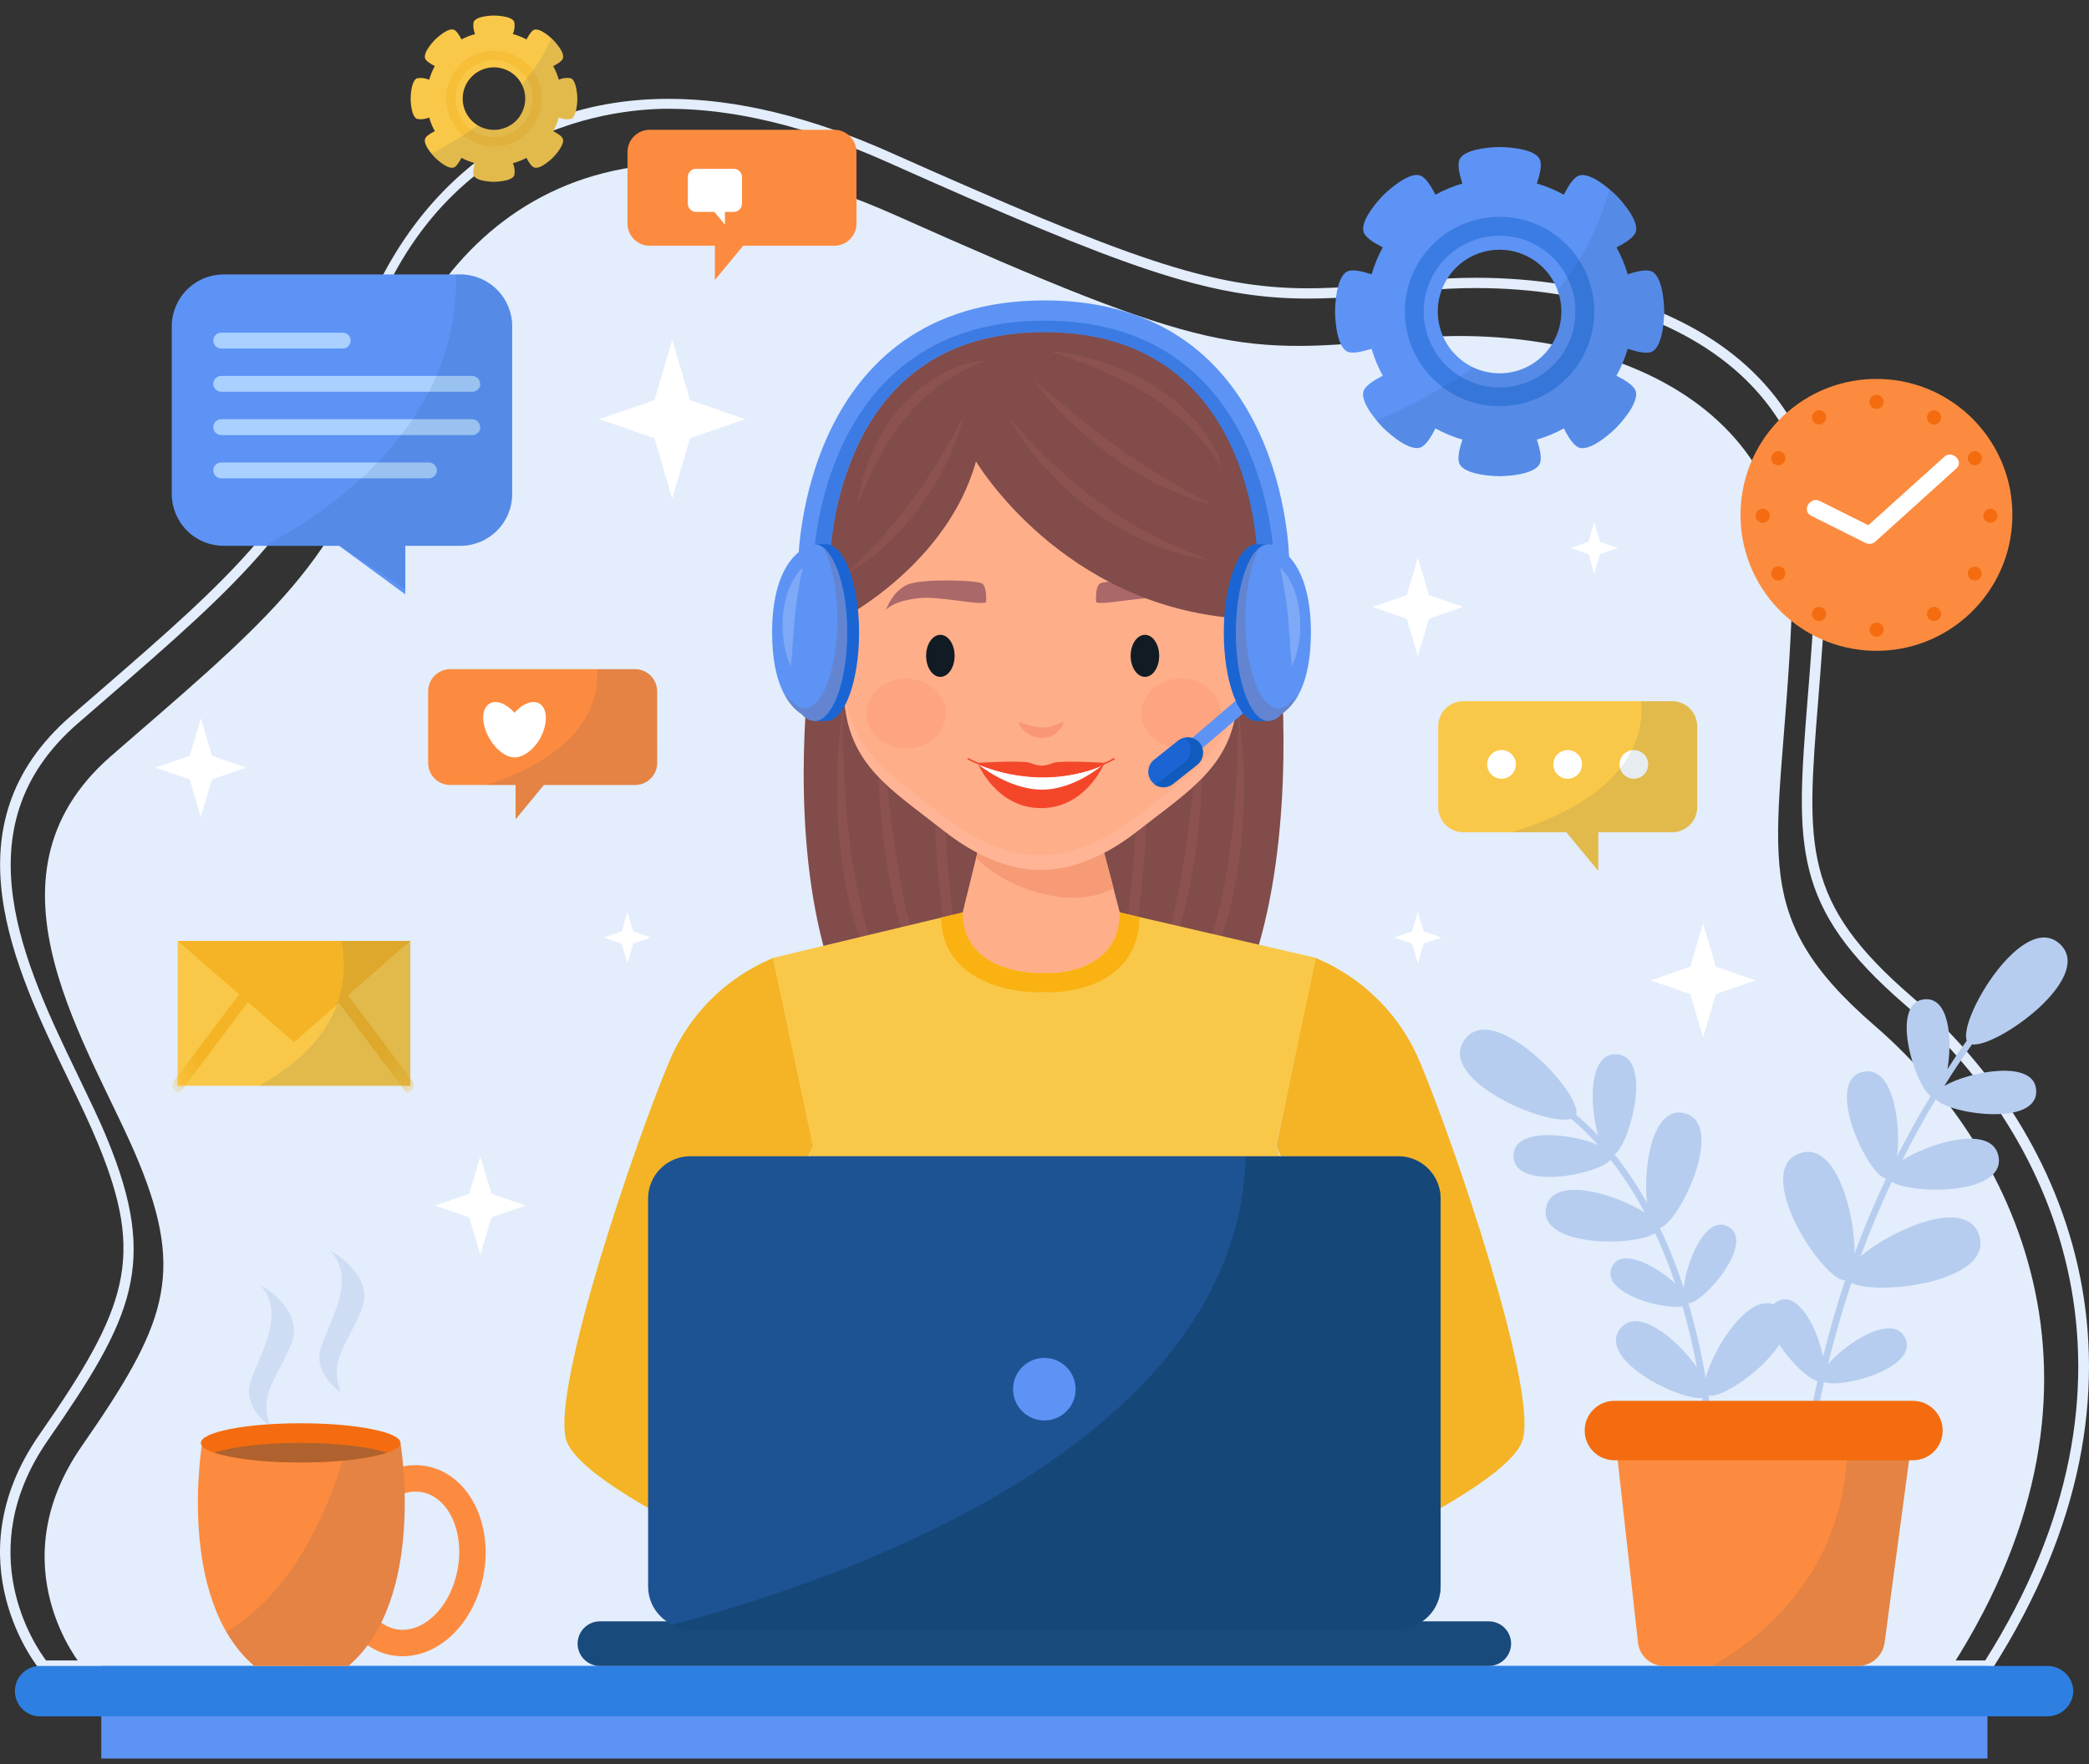 <svg width="90" height="76" viewBox="0 0 90 76" fill="none" xmlns="http://www.w3.org/2000/svg">
<rect x="0" y="0" width="90" height="76" fill="#333333" stroke="none"/>
<path d="M85.78 71.999H1.773L1.704 71.918C1.667 71.871 -2.111 67.272 1.704 61.796C5.519 56.32 6.236 54.164 4.227 49.28C3.878 48.43 3.435 47.51 2.963 46.536C0.598 41.639 -2.346 35.541 3.054 30.843L4.313 29.753C9.823 24.979 13.464 21.826 14.858 16.2C15.43 13.895 16.672 10.598 19.363 7.975C21.9 5.503 25.078 4.258 28.814 4.258C31.72 4.258 34.94 5.039 38.385 6.581C48.547 11.107 52.141 12.42 56.353 12.42C57.747 12.42 59.248 12.28 61.204 12.085C61.996 12.006 62.792 11.966 63.588 11.967C68.711 11.967 73.153 13.54 75.778 16.279C77.869 18.451 78.838 21.304 78.689 24.763C78.599 26.854 78.457 28.61 78.334 30.167C77.825 36.489 77.637 38.856 82.355 42.931C89.199 48.841 93.709 59.551 85.84 71.888L85.78 71.999ZM1.99 71.535H85.529C93.142 59.489 88.737 49.041 82.058 43.272C77.165 39.046 77.374 36.435 77.876 30.127C78.001 28.576 78.143 26.814 78.231 24.742C78.373 21.411 77.437 18.669 75.444 16.592C72.902 13.941 68.581 12.41 63.581 12.41C62.798 12.41 62.011 12.45 61.242 12.527C59.274 12.724 57.768 12.863 56.346 12.863C52.048 12.863 48.422 11.534 38.181 6.962C34.796 5.452 31.636 4.686 28.795 4.686C26.298 4.686 17.948 5.522 15.281 16.302C13.852 22.068 10.17 25.26 4.594 30.09L3.337 31.18C-1.8 35.65 1.06 41.574 3.358 46.332C3.823 47.312 4.287 48.239 4.633 49.101C6.824 54.433 5.735 56.768 2.062 62.049C-1.268 66.858 1.523 70.926 1.99 71.544V71.535Z" fill="#E3EDFC"/>
<path d="M3.523 71.772C3.523 71.772 -0.08 67.49 3.523 62.3C7.126 57.11 7.99 54.963 5.974 50.056C3.957 45.15 -1.302 37.866 4.787 32.569C10.876 27.272 14.751 24.25 16.208 18.369C18.108 10.703 24.971 3.199 38.536 9.253C52.102 15.307 53.405 15.294 60.607 14.585C67.809 13.876 77.618 16.465 77.186 26.552C76.754 36.639 75.023 39.223 80.789 44.209C86.556 49.194 92.034 59.335 84.105 71.776L3.523 71.772Z" fill="#E3EDFC"/>
<path d="M35.035 27.481C35.035 27.481 31.564 48.908 44.823 48.908C58.082 48.908 54.983 26.647 54.983 26.647L35.444 27.481" fill="#814C4A"/>
<g opacity="0.2">
<path d="M36.313 30.502C36.313 30.502 36.313 30.734 36.313 31.143C36.313 31.552 36.325 32.13 36.346 32.825C36.367 33.519 36.416 34.33 36.495 35.192C36.529 35.624 36.587 36.068 36.641 36.519C36.694 36.969 36.769 37.425 36.857 37.878C36.945 38.331 37.031 38.782 37.14 39.221C37.191 39.441 37.257 39.657 37.31 39.871C37.363 40.085 37.435 40.294 37.498 40.501L37.705 41.098C37.779 41.291 37.849 41.481 37.926 41.665L38.158 42.19C38.239 42.357 38.321 42.517 38.39 42.671C38.56 42.97 38.711 43.249 38.869 43.484C39.027 43.718 39.171 43.913 39.287 44.081C39.54 44.397 39.691 44.578 39.691 44.578L39.568 44.464C39.489 44.39 39.361 44.288 39.22 44.139C39.078 43.99 38.904 43.811 38.732 43.584C38.644 43.47 38.541 43.351 38.451 43.224L38.165 42.803L37.884 42.338C37.791 42.171 37.705 41.995 37.61 41.813C37.514 41.632 37.44 41.439 37.352 41.246C37.264 41.054 37.194 40.844 37.119 40.64C36.975 40.222 36.829 39.79 36.715 39.339C36.601 38.888 36.495 38.431 36.411 37.968C36.327 37.506 36.264 37.039 36.209 36.574C36.153 36.11 36.123 35.664 36.097 35.225C36.072 34.785 36.065 34.36 36.065 33.959C36.065 33.556 36.065 33.178 36.088 32.827C36.118 32.13 36.183 31.545 36.23 31.138C36.276 30.732 36.313 30.502 36.313 30.502Z" fill="#B76A6A"/>
<path d="M37.949 30.502C37.949 30.502 37.963 30.718 37.988 31.096C37.988 31.287 38.016 31.514 38.035 31.779C38.053 32.044 38.081 32.337 38.107 32.66C38.132 32.983 38.17 33.334 38.204 33.703C38.239 34.072 38.283 34.46 38.332 34.864C38.381 35.269 38.439 35.678 38.492 36.098C38.546 36.519 38.627 36.941 38.692 37.367C38.757 37.792 38.85 38.212 38.925 38.628C38.999 39.044 39.103 39.448 39.203 39.839C39.303 40.229 39.401 40.605 39.51 40.958L39.831 41.948L40.149 42.768L40.216 42.947C40.241 43.003 40.267 43.056 40.293 43.107L40.425 43.391L40.674 43.934C40.674 43.934 40.553 43.753 40.346 43.435L40.175 43.168L40.079 43.017L39.991 42.845C39.87 42.612 39.733 42.341 39.589 42.046C39.445 41.751 39.327 41.416 39.19 41.065C39.052 40.714 38.941 40.333 38.818 39.943C38.695 39.553 38.599 39.139 38.495 38.721C38.39 38.303 38.318 37.873 38.242 37.443C38.165 37.014 38.1 36.584 38.056 36.156C38.012 35.729 37.961 35.311 37.933 34.902C37.905 34.493 37.879 34.102 37.865 33.74C37.851 33.378 37.849 33.013 37.844 32.685C37.84 31.956 37.875 31.227 37.949 30.502Z" fill="#B76A6A"/>
<path d="M40.449 31.089C40.449 31.089 40.495 31.895 40.562 33.103C40.597 33.708 40.639 34.409 40.681 35.164C40.706 35.538 40.732 35.928 40.76 36.326C40.788 36.723 40.816 37.12 40.853 37.52C40.89 37.92 40.92 38.319 40.964 38.712C41.008 39.104 41.048 39.488 41.099 39.859C41.15 40.231 41.203 40.591 41.259 40.931C41.315 41.27 41.38 41.588 41.443 41.881C41.506 42.173 41.575 42.438 41.645 42.673C41.715 42.908 41.777 43.11 41.845 43.272C41.912 43.435 41.961 43.563 42 43.649L42.061 43.781L41.98 43.663C41.898 43.55 41.825 43.432 41.761 43.309C41.656 43.122 41.562 42.929 41.48 42.731L41.331 42.364C41.287 42.231 41.238 42.094 41.19 41.948C41.141 41.802 41.099 41.651 41.053 41.483L40.925 40.989C40.846 40.649 40.767 40.292 40.704 39.913C40.641 39.534 40.574 39.149 40.528 38.751C40.481 38.354 40.437 37.952 40.4 37.548C40.362 37.144 40.342 36.739 40.321 36.342C40.3 35.945 40.291 35.552 40.281 35.181C40.27 34.423 40.281 33.715 40.302 33.108C40.346 31.893 40.449 31.089 40.449 31.089Z" fill="#B76A6A"/>
<path d="M53.335 30.502C53.335 30.502 53.335 30.734 53.335 31.143C53.335 31.552 53.335 32.13 53.303 32.825C53.27 33.519 53.233 34.33 53.154 35.192C53.119 35.624 53.064 36.068 53.008 36.519C52.952 36.969 52.882 37.425 52.794 37.878C52.706 38.331 52.617 38.782 52.511 39.221C52.459 39.441 52.395 39.657 52.341 39.871C52.288 40.085 52.213 40.294 52.153 40.501C52.093 40.708 52.014 40.903 51.944 41.098C51.874 41.293 51.8 41.481 51.725 41.665C51.651 41.848 51.567 42.02 51.493 42.19L51.261 42.671C51.091 42.97 50.94 43.249 50.785 43.484C50.629 43.718 50.48 43.913 50.364 44.081C50.111 44.397 49.96 44.578 49.96 44.578L50.085 44.464C50.164 44.39 50.29 44.288 50.431 44.139C50.573 43.99 50.75 43.811 50.922 43.584C51.008 43.47 51.11 43.351 51.203 43.224L51.486 42.803L51.77 42.338C51.862 42.171 51.948 41.995 52.041 41.813C52.134 41.632 52.211 41.439 52.302 41.246C52.392 41.054 52.457 40.844 52.534 40.64C52.678 40.222 52.827 39.79 52.938 39.339C53.05 38.888 53.17 38.431 53.245 37.968C53.319 37.506 53.391 37.039 53.447 36.574C53.503 36.11 53.533 35.664 53.556 35.225C53.579 34.785 53.589 34.36 53.591 33.959C53.593 33.556 53.591 33.178 53.565 32.827C53.538 32.13 53.47 31.545 53.426 31.138C53.382 30.732 53.335 30.502 53.335 30.502Z" fill="#B76A6A"/>
<path d="M51.7 30.502C51.7 30.502 51.684 30.718 51.66 31.096C51.646 31.287 51.63 31.514 51.611 31.779L51.542 32.66C51.512 32.983 51.477 33.334 51.442 33.703C51.407 34.072 51.363 34.46 51.314 34.864C51.265 35.269 51.21 35.678 51.154 36.098C51.098 36.519 51.021 36.941 50.954 37.367C50.887 37.792 50.798 38.212 50.722 38.628C50.645 39.044 50.545 39.448 50.443 39.839C50.341 40.229 50.245 40.605 50.136 40.958C50.027 41.312 49.916 41.641 49.818 41.948L49.49 42.766C49.467 42.829 49.444 42.889 49.421 42.945L49.346 43.105L49.214 43.389L48.965 43.932L49.293 43.433C49.344 43.351 49.402 43.263 49.462 43.166C49.495 43.117 49.525 43.066 49.56 43.014L49.646 42.843C49.769 42.61 49.906 42.338 50.05 42.043C50.194 41.748 50.31 41.414 50.45 41.063C50.589 40.712 50.696 40.331 50.822 39.941C50.947 39.55 51.038 39.137 51.142 38.719C51.247 38.301 51.321 37.871 51.395 37.441C51.47 37.011 51.537 36.581 51.584 36.154C51.63 35.726 51.677 35.308 51.707 34.899C51.737 34.49 51.758 34.1 51.774 33.738C51.79 33.375 51.788 33.011 51.795 32.683C51.802 31.955 51.77 31.226 51.7 30.502Z" fill="#B76A6A"/>
<path d="M49.2 31.089L49.084 33.103C49.049 33.708 49.01 34.409 48.966 35.164C48.94 35.538 48.914 35.928 48.889 36.326C48.863 36.723 48.831 37.12 48.794 37.52C48.757 37.92 48.726 38.319 48.682 38.712C48.638 39.104 48.599 39.488 48.55 39.859C48.501 40.231 48.445 40.591 48.389 40.931C48.334 41.27 48.269 41.588 48.206 41.881C48.143 42.173 48.071 42.438 48.004 42.673C47.936 42.908 47.871 43.11 47.804 43.272C47.737 43.435 47.688 43.563 47.648 43.649L47.588 43.781L47.669 43.663C47.749 43.55 47.822 43.432 47.885 43.309C47.99 43.122 48.085 42.929 48.169 42.731C48.215 42.617 48.264 42.499 48.315 42.364C48.366 42.229 48.408 42.094 48.457 41.948L48.596 41.483C48.635 41.328 48.677 41.164 48.722 40.989C48.801 40.649 48.882 40.292 48.954 39.913C49.026 39.534 49.084 39.149 49.128 38.751C49.172 38.354 49.221 37.952 49.256 37.548C49.291 37.144 49.314 36.739 49.337 36.342C49.361 35.945 49.365 35.552 49.374 35.181C49.388 34.423 49.374 33.715 49.354 33.108C49.302 31.893 49.2 31.089 49.2 31.089Z" fill="#B76A6A"/>
</g>
<path d="M47.121 35.032H44.825H42.526L40.565 43.003L44.825 48.909L49.084 42.513L47.121 35.032Z" fill="#FFAE8A"/>
<path d="M47.121 35.032H42.521L42.056 36.974C43.413 38.34 46.238 39.246 47.976 38.266L47.121 35.032Z" fill="#F79B77"/>
<path d="M36.676 27.182C36.676 27.182 35.282 24.956 34.464 26.02C33.646 27.084 34.97 29.628 36.676 29.194V27.182Z" fill="#FFAE8A"/>
<path d="M52.975 27.182C52.975 27.182 54.355 24.956 55.185 26.02C56.014 27.084 54.676 29.612 52.975 29.186V27.182Z" fill="#FFAE8A"/>
<path d="M44.844 15.091C35.44 15.091 36.178 27.105 36.362 30.032C36.545 32.959 38.344 33.968 40.695 35.815C43.046 37.662 44.844 37.462 44.844 37.462C44.844 37.462 46.642 37.657 48.991 35.815C51.34 33.972 53.14 32.962 53.324 30.032C53.507 27.103 54.258 15.091 44.844 15.091Z" fill="#FFAE8A"/>
<path opacity="0.5" d="M53.373 25.734C53.412 26.955 53.388 28.177 53.301 29.396C53.117 32.325 51.321 33.331 48.97 35.176C46.619 37.02 44.821 36.825 44.821 36.825C44.821 36.825 43.023 37.02 40.671 35.176C38.32 33.331 36.524 32.325 36.339 29.396C36.339 29.247 36.32 29.073 36.308 28.878C36.327 29.342 36.352 29.735 36.371 30.039C36.555 32.969 38.353 33.975 40.704 35.822C43.055 37.669 44.844 37.462 44.844 37.462C44.844 37.462 46.642 37.657 48.991 35.815C51.34 33.972 53.14 32.962 53.324 30.032C53.43 28.602 53.446 27.166 53.373 25.734Z" fill="#FFBCA1"/>
<path d="M56.734 41.277L48.243 39.311C48.243 41.971 45.251 41.962 45.009 41.916H44.99C44.758 41.962 41.473 41.971 41.473 39.311L33.265 41.277L35.017 49.378C35.017 49.378 32.761 54.315 36.689 57.809L37.41 69.85H52.836L53.3 57.809C57.227 54.324 54.973 49.378 54.973 49.378L56.734 41.277Z" fill="#FAC849"/>
<path d="M44.988 42.736H45.011C45.313 42.796 49.047 42.805 49.093 39.509L48.243 39.311C48.243 41.971 45.251 41.962 45.009 41.916H44.99C44.758 41.962 41.473 41.971 41.473 39.311L40.544 39.532C40.62 42.803 44.686 42.796 44.988 42.736Z" fill="#F9B212"/>
<path d="M47.225 25.948C47.225 25.948 47.165 25.27 47.4 25.135C47.634 25 49.7 24.93 50.457 25.135C51.214 25.339 51.535 26.28 51.535 26.28C51.535 26.28 51.261 25.887 50.094 25.767C49.239 25.678 47.516 26.085 47.225 25.948Z" fill="#AA6868"/>
<path d="M42.481 25.948C42.481 25.948 42.539 25.27 42.305 25.135C42.07 25 40.005 24.93 39.247 25.135C38.49 25.339 38.169 26.28 38.169 26.28C38.169 26.28 38.443 25.887 39.61 25.767C40.467 25.678 42.188 26.085 42.481 25.948Z" fill="#AA6868"/>
<path d="M49.941 28.255C49.941 28.754 49.667 29.161 49.328 29.161C48.989 29.161 48.712 28.754 48.712 28.255C48.712 27.755 48.989 27.349 49.328 27.349C49.667 27.349 49.941 27.753 49.941 28.255Z" fill="#111B24"/>
<path d="M41.127 28.255C41.127 28.754 40.852 29.161 40.513 29.161C40.174 29.161 39.9 28.754 39.9 28.255C39.9 27.755 40.174 27.349 40.513 27.349C40.852 27.349 41.127 27.753 41.127 28.255Z" fill="#111B24"/>
<path d="M42.138 32.918C42.138 32.918 42.937 34.816 44.851 34.816C46.765 34.816 47.562 32.918 47.562 32.918C47.562 32.918 45.327 33.919 42.138 32.918Z" fill="#F4472A"/>
<path d="M42.142 32.932C42.142 32.932 43.462 34.019 44.888 34.019C46.315 34.019 47.532 32.932 47.532 32.932C47.532 32.932 45.295 34.191 42.142 32.932Z" fill="white"/>
<path d="M47.632 32.864C47.632 32.864 45.746 32.748 45.381 32.864C45.223 32.935 45.054 32.977 44.882 32.987C44.708 32.977 44.538 32.936 44.38 32.864C44.015 32.748 42.128 32.864 42.128 32.864C44.356 33.975 47.23 33.282 47.632 32.864Z" fill="#F4472A"/>
<path d="M41.694 32.72C43.578 33.694 46.147 33.759 48.013 32.72C48.055 32.697 48.013 32.644 47.969 32.667C46.129 33.694 43.596 33.629 41.733 32.667C41.689 32.644 41.65 32.699 41.694 32.72Z" fill="#F4472A"/>
<path d="M43.871 31.089L44.212 31.205C44.312 31.233 44.419 31.27 44.53 31.294C44.586 31.308 44.642 31.317 44.698 31.326C44.753 31.334 44.809 31.337 44.865 31.338C44.92 31.344 44.975 31.344 45.03 31.338C45.084 31.334 45.137 31.326 45.19 31.315C45.244 31.315 45.295 31.284 45.348 31.273C45.398 31.26 45.447 31.243 45.495 31.224C45.54 31.209 45.584 31.192 45.627 31.173C45.664 31.154 45.701 31.14 45.731 31.129L45.834 31.094C45.834 31.094 45.834 31.131 45.797 31.194C45.761 31.279 45.712 31.358 45.65 31.426C45.612 31.478 45.568 31.525 45.518 31.566C45.46 31.611 45.397 31.652 45.332 31.686C45.258 31.724 45.18 31.751 45.1 31.768C45.017 31.787 44.931 31.795 44.846 31.791C44.762 31.788 44.679 31.776 44.598 31.754C44.522 31.733 44.449 31.705 44.379 31.668C44.26 31.604 44.152 31.52 44.061 31.419C43.974 31.325 43.909 31.212 43.871 31.089Z" fill="#F89675"/>
<g opacity="0.1">
<path d="M40.753 30.741C40.753 31.573 39.989 32.246 39.043 32.246C38.097 32.246 37.333 31.573 37.333 30.741C37.333 29.909 38.097 29.235 39.043 29.235C39.989 29.235 40.753 29.909 40.753 30.741Z" fill="#F4472A"/>
<path d="M52.592 30.741C52.592 31.573 51.825 32.246 50.88 32.246C49.934 32.246 49.17 31.573 49.17 30.741C49.17 29.909 49.937 29.235 50.88 29.235C51.823 29.235 52.592 29.909 52.592 30.741Z" fill="#F4472A"/>
</g>
<path d="M56.693 41.277C57.7 41.695 58.615 42.308 59.386 43.08C60.157 43.852 60.767 44.768 61.183 45.777C62.638 49.236 66.197 59.665 65.616 61.981C64.996 64.47 52.955 69.265 52.955 69.265L51.133 66.119C51.133 66.119 58.581 60.906 59.824 59.914L54.983 49.378L56.693 41.277Z" fill="#F4B425"/>
<path d="M33.295 41.277C32.289 41.696 31.375 42.309 30.607 43.081C29.837 43.853 29.228 44.769 28.814 45.777C27.359 49.236 23.8 59.665 24.378 61.981C25.001 64.47 37.042 69.265 37.042 69.265L38.861 66.119C38.861 66.119 31.413 60.906 30.173 59.914L35.026 49.378L33.295 41.277Z" fill="#F4B425"/>
<path d="M49.04 57.646C47.395 57.137 45.841 56.717 44.995 56.717C44.147 56.717 42.593 57.147 40.948 57.646C40.042 57.953 39.074 58.033 38.13 57.879C39.291 58.601 40.918 58.701 42.514 58.111C43.307 57.805 44.146 57.633 44.995 57.602C45.841 57.659 46.674 57.83 47.474 58.111C49.1 58.661 50.689 58.599 51.858 57.879C50.914 58.033 49.946 57.953 49.04 57.646Z" fill="#F4B425"/>
<path d="M55.168 26.454C54.818 26.148 54.527 26.176 54.292 26.373C54.266 26.386 54.244 26.407 54.23 26.433C53.821 26.849 53.596 27.781 53.533 28.218C53.503 28.397 53.777 28.473 53.807 28.292C53.856 27.992 54.039 27.11 54.351 26.717C54.448 26.883 54.499 27.072 54.499 27.264C54.499 27.456 54.448 27.645 54.351 27.811C54.331 27.844 54.326 27.883 54.336 27.919C54.345 27.956 54.369 27.987 54.402 28.006C54.434 28.025 54.473 28.031 54.51 28.021C54.547 28.012 54.578 27.988 54.597 27.955C54.724 27.741 54.79 27.496 54.788 27.247C54.785 26.998 54.715 26.754 54.583 26.543C54.653 26.523 54.728 26.523 54.798 26.543C54.868 26.563 54.931 26.602 54.98 26.657C55.103 26.775 55.298 26.575 55.168 26.454Z" fill="#F4885D"/>
<path d="M34.645 26.454C34.996 26.148 35.284 26.176 35.519 26.373C35.545 26.386 35.567 26.407 35.581 26.433C35.99 26.849 36.215 27.781 36.278 28.218C36.308 28.397 36.046 28.473 36.004 28.292C35.955 27.992 35.772 27.11 35.463 26.717C35.365 26.883 35.313 27.072 35.313 27.264C35.313 27.456 35.365 27.645 35.463 27.811C35.56 27.969 35.314 28.111 35.217 27.955C35.09 27.741 35.024 27.496 35.027 27.247C35.029 26.998 35.1 26.755 35.23 26.543C35.161 26.523 35.086 26.522 35.017 26.543C34.947 26.563 34.884 26.602 34.836 26.657C34.708 26.775 34.506 26.575 34.645 26.454Z" fill="#F4885D"/>
<path d="M51.556 66.849C51.556 66.849 48.94 66.809 48.522 67.188C48.103 67.567 46.853 69.883 47.042 70.11C47.23 70.338 50.187 69.804 50.949 69.504C51.711 69.204 52.713 68.847 52.713 68.847L51.556 66.849Z" fill="#FFAE8A"/>
<path d="M38.339 66.849C38.339 66.849 40.955 66.809 41.371 67.188C41.787 67.567 43.041 69.883 42.851 70.11C42.66 70.338 39.703 69.806 38.943 69.504C38.183 69.202 37.18 68.847 37.18 68.847L38.339 66.849Z" fill="#FFAE8A"/>
<path d="M36.29 26.647C36.29 26.647 40.809 24.324 42.049 19.877C42.049 19.877 45.748 26.134 53.414 26.647C53.414 26.647 54.151 25.625 54.978 25.825C54.978 25.825 55.503 13.807 44.823 13.807C34.143 13.807 35.065 25.732 35.065 25.732C35.547 25.924 35.969 26.239 36.29 26.647Z" fill="#814C4A"/>
<g opacity="0.2">
<path d="M43.45 17.942C43.45 17.942 43.557 18.077 43.75 18.302C43.943 18.527 44.214 18.843 44.579 19.206C44.751 19.392 44.951 19.58 45.155 19.784C45.36 19.989 45.592 20.186 45.82 20.4C46.047 20.614 46.301 20.823 46.561 21.025L46.949 21.336C47.081 21.439 47.221 21.534 47.355 21.631C47.49 21.729 47.623 21.833 47.76 21.926L48.178 22.198C48.45 22.384 48.731 22.544 49.002 22.702C49.274 22.86 49.544 23 49.799 23.132L50.173 23.325L50.533 23.485C50.766 23.583 50.973 23.69 51.165 23.764L51.665 23.955L52.099 24.127C52.099 24.127 51.932 24.099 51.635 24.041L51.105 23.929C50.903 23.883 50.68 23.806 50.434 23.729L50.05 23.606C49.92 23.557 49.79 23.499 49.653 23.441C49.364 23.329 49.081 23.2 48.807 23.055C48.51 22.908 48.22 22.746 47.938 22.57L47.504 22.296C47.36 22.203 47.223 22.098 47.084 21.998C46.944 21.898 46.805 21.796 46.67 21.689L46.275 21.362C46.144 21.258 46.018 21.147 45.899 21.03L45.541 20.693C45.309 20.46 45.099 20.228 44.904 20.017C44.709 19.805 44.53 19.582 44.377 19.375C44.224 19.169 44.084 18.98 43.963 18.809C43.843 18.637 43.75 18.483 43.673 18.356C43.513 18.098 43.45 17.942 43.45 17.942Z" fill="#B76A6A"/>
<path d="M44.54 16.351C44.54 16.351 44.986 16.75 45.666 17.322L46.219 17.786L46.844 18.288C47.286 18.623 47.748 18.985 48.238 19.324L48.598 19.582L48.961 19.814C49.193 19.977 49.439 20.135 49.674 20.279C49.909 20.423 50.139 20.567 50.355 20.697C50.571 20.828 50.778 20.953 50.975 21.058L51.502 21.355L51.92 21.571L52.283 21.768L51.886 21.655L51.421 21.515C51.249 21.452 51.056 21.378 50.847 21.283C50.743 21.241 50.633 21.199 50.522 21.15L50.187 21.016C49.955 20.904 49.706 20.783 49.462 20.642C49.219 20.5 48.961 20.365 48.714 20.198L48.338 19.966L47.969 19.708C47.722 19.536 47.485 19.348 47.251 19.166C47.016 18.985 46.802 18.79 46.584 18.609C46.166 18.23 45.787 17.865 45.485 17.531C45.183 17.196 44.941 16.91 44.788 16.704C44.635 16.497 44.54 16.351 44.54 16.351Z" fill="#B76A6A"/>
<path d="M45.223 15.136C45.716 15.166 46.206 15.243 46.684 15.368C46.9 15.424 47.137 15.477 47.381 15.561L47.755 15.681L48.138 15.83C48.401 15.928 48.661 16.062 48.928 16.181C49.195 16.299 49.451 16.462 49.709 16.616L50.081 16.869L50.266 16.994L50.441 17.134C50.672 17.307 50.891 17.498 51.093 17.705C51.193 17.805 51.293 17.9 51.386 18C51.477 18.097 51.562 18.2 51.642 18.307C51.799 18.491 51.94 18.687 52.065 18.895C52.183 19.087 52.283 19.266 52.374 19.422C52.464 19.578 52.504 19.738 52.553 19.859C52.648 20.091 52.699 20.237 52.699 20.237C52.699 20.237 52.613 20.114 52.467 19.898L52.218 19.512C52.104 19.373 51.986 19.22 51.846 19.048C51.702 18.867 51.547 18.695 51.382 18.532C51.205 18.343 51.016 18.166 50.817 18C50.611 17.817 50.396 17.645 50.171 17.484L50.004 17.354L49.823 17.238L49.463 17.006C49.219 16.852 48.97 16.711 48.721 16.574C48.473 16.437 48.227 16.304 47.976 16.2L47.613 16.032L47.26 15.881C47.028 15.781 46.809 15.702 46.607 15.619C46.196 15.468 45.85 15.347 45.606 15.268C45.362 15.189 45.223 15.136 45.223 15.136Z" fill="#B76A6A"/>
<path d="M41.503 17.942C41.503 17.942 41.478 18.077 41.415 18.307C41.324 18.622 41.215 18.933 41.09 19.236C40.916 19.67 40.715 20.093 40.488 20.502C40.356 20.735 40.237 20.967 40.084 21.183C39.93 21.399 39.784 21.648 39.619 21.859C39.538 21.968 39.456 22.091 39.37 22.187L39.11 22.5C38.943 22.714 38.752 22.9 38.576 23.086C38.405 23.265 38.225 23.436 38.037 23.597L37.781 23.829L37.526 24.024C37.361 24.147 37.212 24.257 37.073 24.354L36.706 24.587C36.501 24.71 36.383 24.775 36.383 24.775C36.383 24.775 36.478 24.677 36.652 24.515L36.964 24.224L37.352 23.831L37.572 23.599L37.805 23.351C37.96 23.183 38.125 23.007 38.283 22.814C38.441 22.621 38.613 22.426 38.776 22.219L39.022 21.91L39.254 21.587C39.417 21.376 39.568 21.157 39.719 20.939C39.87 20.721 40.007 20.505 40.147 20.298C40.286 20.091 40.411 19.88 40.53 19.682C40.648 19.485 40.762 19.297 40.86 19.122C41.259 18.432 41.503 17.942 41.503 17.942Z" fill="#B76A6A"/>
<path d="M42.486 15.554C42.455 15.561 42.423 15.571 42.393 15.582C42.33 15.6 42.242 15.637 42.131 15.677C42.019 15.716 41.884 15.774 41.736 15.849C41.587 15.923 41.422 16.009 41.243 16.104C41.155 16.148 41.069 16.211 40.976 16.267C40.883 16.323 40.785 16.381 40.693 16.451L40.404 16.657L40.119 16.89C39.916 17.038 39.745 17.236 39.549 17.41C39.354 17.584 39.187 17.796 39.015 18C38.843 18.205 38.678 18.414 38.534 18.637C38.39 18.86 38.237 19.067 38.116 19.29C37.995 19.513 37.884 19.722 37.758 19.924C37.633 20.126 37.565 20.335 37.477 20.519C37.433 20.611 37.391 20.7 37.349 20.783C37.307 20.867 37.282 20.951 37.249 21.016C37.184 21.171 37.129 21.306 37.084 21.418C36.989 21.638 36.931 21.766 36.931 21.766C36.931 21.766 36.952 21.629 36.996 21.392C37.022 21.271 37.05 21.127 37.084 20.962C37.103 20.879 37.119 20.79 37.143 20.697C37.166 20.605 37.201 20.512 37.233 20.414C37.298 20.214 37.366 19.998 37.449 19.773C37.533 19.547 37.651 19.322 37.765 19.076C37.823 18.955 37.887 18.838 37.958 18.725C38.025 18.609 38.097 18.493 38.169 18.372C38.316 18.14 38.499 17.919 38.664 17.691C38.829 17.463 39.045 17.271 39.243 17.076C39.441 16.889 39.652 16.715 39.872 16.555C39.982 16.481 40.084 16.399 40.193 16.323L40.516 16.137C40.715 16.026 40.92 15.929 41.132 15.844C41.309 15.772 41.49 15.711 41.675 15.661C41.817 15.621 41.962 15.589 42.107 15.565C42.233 15.553 42.36 15.549 42.486 15.554Z" fill="#B76A6A"/>
</g>
<path d="M35.76 24.168H34.394C34.394 24.057 34.566 12.942 45.009 12.942C55.452 12.942 55.543 24.059 55.543 24.171H54.177C54.177 23.769 54.051 14.309 45.009 14.309C41.197 14.309 38.488 15.951 36.955 19.187C36.237 20.754 35.831 22.446 35.76 24.168Z" fill="#5D93F4"/>
<path opacity="0.5" d="M35.76 24.168C35.828 22.445 36.23 20.752 36.945 19.183C38.478 15.944 41.187 14.304 45 14.304C54.042 14.304 54.167 23.764 54.167 24.166H54.885C54.834 22.742 54.056 13.814 45.007 13.814C35.958 13.814 35.114 22.76 35.045 24.171L35.76 24.168Z" fill="#1A65D3"/>
<path d="M54.005 29.53L50.262 32.732C49.96 32.99 50.343 33.478 50.648 33.217L54.39 30.016C54.692 29.756 54.309 29.27 54.005 29.53Z" fill="#5D93F4"/>
<path d="M51.691 32.012C51.797 32.15 51.846 32.325 51.825 32.498C51.806 32.672 51.719 32.83 51.584 32.941L50.541 33.768C50.403 33.876 50.228 33.925 50.054 33.905C49.88 33.885 49.721 33.797 49.611 33.661C49.504 33.523 49.454 33.349 49.474 33.175C49.494 33.001 49.582 32.842 49.718 32.732L50.761 31.902C50.899 31.795 51.074 31.747 51.248 31.767C51.421 31.787 51.58 31.874 51.691 32.009V32.012Z" fill="#1A65D3"/>
<path opacity="0.5" d="M51.691 32.012C51.615 31.919 51.517 31.849 51.405 31.808C51.294 31.768 51.173 31.758 51.056 31.779C51.093 31.809 51.127 31.843 51.156 31.879C51.211 31.948 51.252 32.027 51.276 32.111C51.3 32.196 51.308 32.284 51.298 32.372C51.288 32.459 51.261 32.544 51.218 32.621C51.176 32.698 51.118 32.765 51.049 32.82L50.006 33.65C49.918 33.719 49.813 33.764 49.702 33.782C49.821 33.878 49.969 33.93 50.121 33.93C50.274 33.93 50.422 33.878 50.541 33.782L51.584 32.955C51.723 32.844 51.812 32.682 51.832 32.505C51.852 32.328 51.801 32.151 51.691 32.012Z" fill="#0952AA"/>
<path d="M35.591 23.446H35.087V23.708C34.561 24.264 34.19 25.641 34.19 27.253C34.19 28.866 34.561 30.244 35.087 30.799V31.064H35.6C36.38 31.064 37.012 29.358 37.012 27.253C37.012 25.149 36.371 23.446 35.591 23.446Z" fill="#1A65D3"/>
<path d="M35.086 23.446C34.954 23.45 34.826 23.497 34.722 23.578C34.19 23.859 33.265 24.712 33.265 27.253C33.265 29.542 34.013 30.432 34.55 30.778C34.614 30.861 34.695 30.93 34.787 30.979C34.88 31.028 34.982 31.057 35.086 31.064C35.867 31.064 36.499 29.358 36.499 27.253C36.499 25.149 35.858 23.446 35.086 23.446Z" fill="#5D93F4"/>
<path opacity="0.2" d="M35.484 23.606C35.841 24.303 36.074 25.425 36.074 26.703C36.074 28.808 35.442 30.513 34.663 30.513C34.559 30.506 34.457 30.477 34.364 30.428C34.272 30.379 34.191 30.311 34.127 30.227C34.016 30.155 33.912 30.072 33.818 29.979C33.99 30.3 34.238 30.575 34.54 30.778C34.604 30.861 34.685 30.93 34.778 30.979C34.87 31.028 34.972 31.057 35.077 31.064C35.858 31.064 36.49 29.358 36.49 27.254C36.48 25.532 36.065 24.078 35.484 23.606Z" fill="#814C4A"/>
<path opacity="0.2" d="M34.585 24.468L34.541 24.659C34.515 24.779 34.48 24.944 34.445 25.14C34.429 25.239 34.408 25.342 34.392 25.453C34.376 25.565 34.355 25.686 34.338 25.799C34.322 25.913 34.308 26.046 34.287 26.169L34.245 26.55C34.235 26.68 34.223 26.808 34.211 26.933C34.211 27.061 34.19 27.189 34.183 27.312C34.176 27.435 34.166 27.544 34.157 27.669C34.148 27.795 34.143 27.902 34.136 27.995C34.115 28.201 34.111 28.373 34.094 28.499C34.078 28.624 34.069 28.699 34.069 28.699C34.069 28.699 34.039 28.638 33.995 28.524C33.931 28.368 33.88 28.206 33.841 28.041C33.818 27.937 33.79 27.823 33.772 27.702C33.753 27.581 33.739 27.451 33.727 27.314C33.716 27.177 33.713 27.038 33.713 26.893C33.713 26.75 33.727 26.605 33.737 26.459C33.746 26.313 33.774 26.169 33.802 26.029C33.828 25.893 33.861 25.758 33.902 25.625C33.939 25.504 33.982 25.384 34.032 25.267C34.075 25.165 34.124 25.065 34.178 24.968C34.256 24.829 34.35 24.7 34.457 24.582C34.495 24.539 34.538 24.501 34.585 24.468Z" fill="white"/>
<path d="M54.137 23.446H54.651V23.708C55.176 24.264 55.55 25.641 55.55 27.253C55.55 28.866 55.176 30.244 54.651 30.799V31.064H54.137C53.356 31.064 52.725 29.358 52.725 27.253C52.725 25.149 53.361 23.446 54.137 23.446Z" fill="#1A65D3"/>
<path d="M54.655 23.446C54.788 23.45 54.917 23.497 55.022 23.578C55.552 23.859 56.477 24.712 56.477 27.253C56.477 29.542 55.728 30.432 55.192 30.778C55.128 30.861 55.047 30.93 54.954 30.979C54.862 31.028 54.76 31.057 54.655 31.064C53.877 31.064 53.245 29.358 53.245 27.253C53.245 25.149 53.877 23.446 54.655 23.446Z" fill="#5D93F4"/>
<path opacity="0.2" d="M54.251 23.606C53.893 24.303 53.658 25.425 53.658 26.703C53.658 28.808 54.29 30.513 55.071 30.513C55.175 30.506 55.277 30.477 55.369 30.428C55.461 30.378 55.542 30.31 55.605 30.227C55.718 30.156 55.822 30.073 55.917 29.979C55.743 30.3 55.495 30.574 55.192 30.778C55.128 30.861 55.047 30.93 54.954 30.979C54.862 31.028 54.76 31.057 54.655 31.064C53.877 31.064 53.245 29.358 53.245 27.254C53.245 25.532 53.672 24.078 54.251 23.606Z" fill="#814C4A"/>
<path opacity="0.2" d="M55.15 24.468C55.15 24.468 55.164 24.538 55.192 24.659C55.22 24.779 55.252 24.944 55.287 25.14C55.303 25.239 55.327 25.342 55.343 25.453C55.359 25.565 55.378 25.686 55.396 25.799C55.415 25.913 55.426 26.046 55.445 26.169L55.487 26.55L55.522 26.933C55.522 27.061 55.542 27.189 55.552 27.312C55.561 27.435 55.566 27.544 55.575 27.669C55.584 27.795 55.589 27.902 55.596 27.995C55.617 28.201 55.621 28.373 55.638 28.499C55.654 28.624 55.663 28.699 55.663 28.699C55.663 28.699 55.694 28.638 55.738 28.524C55.802 28.368 55.854 28.206 55.893 28.041C55.917 27.937 55.942 27.823 55.963 27.702C55.984 27.581 55.993 27.451 56.007 27.314C56.021 27.177 56.019 27.038 56.019 26.893C56.019 26.75 56.005 26.605 55.996 26.459C55.986 26.313 55.958 26.169 55.933 26.029C55.907 25.89 55.872 25.753 55.831 25.625C55.762 25.396 55.669 25.175 55.554 24.965C55.477 24.827 55.384 24.697 55.278 24.58C55.239 24.538 55.196 24.501 55.15 24.468Z" fill="white"/>
<path d="M85.626 71.772H4.364V75.761H85.626V71.772Z" fill="#5D93F4"/>
<path d="M89.325 72.856C89.317 73.151 89.193 73.43 88.979 73.634C88.766 73.837 88.481 73.948 88.186 73.942H1.801C1.653 73.951 1.504 73.93 1.364 73.88C1.224 73.83 1.095 73.752 0.987 73.65C0.878 73.548 0.792 73.425 0.733 73.289C0.673 73.153 0.643 73.005 0.643 72.856C0.643 72.708 0.673 72.561 0.733 72.424C0.792 72.288 0.878 72.165 0.987 72.063C1.095 71.961 1.224 71.883 1.364 71.833C1.504 71.783 1.653 71.762 1.801 71.772H88.186C88.481 71.765 88.766 71.876 88.979 72.079C89.193 72.282 89.317 72.562 89.325 72.856Z" fill="#2D80E2"/>
<path d="M65.103 70.812C65.102 71.067 65.001 71.311 64.82 71.491C64.64 71.671 64.395 71.772 64.141 71.772H25.847C25.721 71.772 25.596 71.747 25.479 71.699C25.362 71.651 25.256 71.581 25.167 71.491C25.078 71.402 25.007 71.296 24.958 71.18C24.91 71.063 24.885 70.938 24.885 70.812C24.885 70.557 24.986 70.312 25.167 70.132C25.347 69.951 25.592 69.85 25.847 69.85H64.141C64.396 69.85 64.641 69.951 64.821 70.132C65.001 70.312 65.103 70.557 65.103 70.812Z" fill="#184A7C"/>
<path d="M60.245 49.812H29.743C28.737 49.812 27.922 50.628 27.922 51.634V68.345C27.922 69.351 28.737 70.166 29.743 70.166H60.245C61.251 70.166 62.066 69.351 62.066 68.345V51.634C62.066 50.628 61.251 49.812 60.245 49.812Z" fill="#1D5393"/>
<path d="M46.34 59.846C46.341 60.113 46.262 60.374 46.114 60.596C45.967 60.818 45.756 60.991 45.51 61.093C45.263 61.195 44.992 61.222 44.731 61.17C44.469 61.118 44.229 60.99 44.04 60.801C43.852 60.613 43.723 60.373 43.671 60.111C43.619 59.849 43.646 59.578 43.748 59.332C43.851 59.086 44.024 58.875 44.246 58.727C44.468 58.579 44.729 58.501 44.995 58.501C45.352 58.501 45.694 58.643 45.947 58.895C46.199 59.147 46.34 59.49 46.34 59.846Z" fill="#5D93F4"/>
<path opacity="0.6" d="M60.245 49.824H53.672C53.289 62.188 36.46 68.013 28.96 69.997C29.203 70.115 29.47 70.177 29.741 70.178H60.245C60.727 70.176 61.19 69.984 61.531 69.642C61.872 69.301 62.065 68.839 62.066 68.356V51.634C62.062 51.153 61.868 50.694 61.527 50.355C61.186 50.017 60.725 49.826 60.245 49.824Z" fill="#114068"/>
<path d="M19.83 11.823H9.635C9.042 11.823 8.474 12.059 8.055 12.479C7.636 12.898 7.4 13.467 7.4 14.06V21.278C7.4 21.871 7.636 22.44 8.055 22.859C8.474 23.279 9.042 23.515 9.635 23.515H14.612L17.462 25.606V23.515H19.83C20.423 23.515 20.992 23.28 21.412 22.86C21.831 22.441 22.067 21.872 22.067 21.278V14.06C22.067 13.466 21.831 12.897 21.412 12.478C20.992 12.058 20.423 11.823 19.83 11.823Z" fill="#5D93F4"/>
<path d="M15.107 14.673C15.107 14.764 15.07 14.851 15.007 14.915C14.942 14.979 14.856 15.015 14.765 15.015H9.531C9.44 15.015 9.353 14.979 9.289 14.915C9.225 14.851 9.189 14.764 9.189 14.673C9.189 14.583 9.225 14.496 9.289 14.432C9.353 14.368 9.44 14.332 9.531 14.332H14.751C14.797 14.33 14.843 14.337 14.886 14.354C14.929 14.37 14.968 14.395 15.002 14.427C15.035 14.459 15.061 14.497 15.079 14.539C15.097 14.582 15.107 14.627 15.107 14.673Z" fill="#A9D0FF"/>
<path d="M20.694 16.537C20.694 16.627 20.658 16.714 20.594 16.778C20.53 16.842 20.443 16.878 20.352 16.878H9.531C9.44 16.878 9.353 16.842 9.289 16.778C9.225 16.714 9.189 16.627 9.189 16.537C9.189 16.446 9.225 16.359 9.289 16.295C9.353 16.231 9.44 16.195 9.531 16.195H20.343C20.434 16.195 20.52 16.231 20.585 16.295C20.649 16.359 20.685 16.446 20.685 16.537H20.694Z" fill="#A9D0FF"/>
<path d="M20.694 18.402C20.694 18.493 20.658 18.579 20.594 18.643C20.53 18.707 20.443 18.744 20.352 18.744H9.531C9.44 18.744 9.353 18.707 9.289 18.643C9.225 18.579 9.189 18.493 9.189 18.402C9.189 18.311 9.225 18.225 9.289 18.16C9.353 18.096 9.44 18.061 9.531 18.061H20.343C20.434 18.061 20.52 18.096 20.585 18.16C20.649 18.225 20.685 18.311 20.685 18.402H20.694Z" fill="#A9D0FF"/>
<path d="M18.824 20.265C18.824 20.356 18.788 20.443 18.724 20.507C18.66 20.571 18.573 20.607 18.482 20.607H9.531C9.44 20.607 9.353 20.571 9.289 20.507C9.225 20.443 9.189 20.356 9.189 20.265C9.189 20.175 9.225 20.088 9.289 20.024C9.353 19.96 9.44 19.924 9.531 19.924H18.477C18.568 19.924 18.655 19.96 18.719 20.024C18.783 20.088 18.819 20.175 18.819 20.265H18.824Z" fill="#A9D0FF"/>
<path opacity="0.1" d="M19.83 11.823H19.648C19.741 17.863 15.025 21.566 11.417 23.515H14.612L17.462 25.374V23.515H19.83C20.423 23.515 20.992 23.28 21.412 22.86C21.831 22.441 22.067 21.872 22.067 21.278V14.06C22.067 13.466 21.831 12.897 21.412 12.478C20.992 12.058 20.423 11.823 19.83 11.823Z" fill="#114068"/>
<path d="M17.676 40.538H7.654V46.778H17.676V40.538Z" fill="#FAC849"/>
<path d="M7.656 40.538H17.676L12.665 44.901L7.656 40.538Z" fill="#F4B425"/>
<mask id="mask0_53_2615" style="mask-type:luminance" maskUnits="userSpaceOnUse" x="7" y="40" width="11" height="7">
<path d="M17.676 40.54H7.654V46.781H17.676V40.54Z" fill="white"/>
</mask>
<g mask="url(#mask0_53_2615)">
<path d="M7.821 46.98L11.215 42.466C11.417 42.194 11.087 41.79 10.883 42.062L7.488 46.572C7.284 46.841 7.616 47.248 7.821 46.973V46.98Z" fill="#F4B425"/>
<path d="M17.767 46.571L14.372 42.055C14.168 41.783 13.836 42.187 14.04 42.459L17.43 46.98C17.634 47.254 17.964 46.848 17.762 46.578L17.767 46.571Z" fill="#F4B425"/>
</g>
<path opacity="0.1" d="M11.157 46.778H17.685V40.531H14.716C15.292 43.644 13.267 45.605 11.157 46.778Z" fill="#114068"/>
<path d="M72.04 30.209H63.042C62.755 30.209 62.481 30.323 62.278 30.525C62.075 30.728 61.962 31.003 61.962 31.289V34.774C61.962 35.06 62.075 35.335 62.278 35.538C62.481 35.74 62.755 35.854 63.042 35.854H67.482L68.859 37.522V35.854H72.04C72.326 35.854 72.601 35.74 72.804 35.538C73.006 35.335 73.12 35.06 73.12 34.774V31.289C73.12 31.003 73.006 30.728 72.804 30.525C72.601 30.323 72.326 30.209 72.04 30.209Z" fill="#FAC849"/>
<path d="M65.307 32.932C65.307 33.054 65.271 33.173 65.203 33.275C65.135 33.377 65.039 33.456 64.926 33.502C64.813 33.549 64.689 33.562 64.569 33.538C64.449 33.514 64.339 33.455 64.252 33.369C64.166 33.282 64.107 33.172 64.083 33.052C64.059 32.932 64.072 32.808 64.118 32.695C64.165 32.582 64.244 32.486 64.346 32.418C64.448 32.35 64.567 32.314 64.689 32.314C64.77 32.314 64.851 32.33 64.926 32.361C65.001 32.392 65.069 32.437 65.126 32.495C65.184 32.552 65.229 32.62 65.26 32.695C65.291 32.77 65.307 32.85 65.307 32.932Z" fill="white"/>
<path d="M68.158 32.932C68.158 33.054 68.121 33.173 68.053 33.275C67.986 33.377 67.889 33.456 67.776 33.502C67.663 33.549 67.539 33.562 67.419 33.538C67.299 33.514 67.189 33.455 67.103 33.369C67.016 33.282 66.957 33.172 66.933 33.052C66.91 32.932 66.922 32.808 66.969 32.695C67.015 32.582 67.095 32.486 67.196 32.418C67.298 32.35 67.417 32.314 67.54 32.314C67.704 32.314 67.861 32.379 67.977 32.495C68.093 32.611 68.158 32.768 68.158 32.932Z" fill="white"/>
<path d="M71.008 32.932C71.008 33.054 70.972 33.173 70.904 33.275C70.836 33.377 70.74 33.456 70.626 33.503C70.513 33.549 70.389 33.562 70.269 33.538C70.149 33.514 70.039 33.454 69.953 33.368C69.866 33.281 69.808 33.171 69.784 33.051C69.76 32.931 69.773 32.806 69.82 32.694C69.867 32.581 69.947 32.484 70.049 32.417C70.151 32.349 70.27 32.313 70.393 32.314C70.556 32.314 70.713 32.38 70.828 32.495C70.944 32.611 71.008 32.768 71.008 32.932Z" fill="white"/>
<path opacity="0.1" d="M72.04 30.209H70.718C70.913 33.387 67.793 35.034 65.142 35.857H67.482L68.859 37.525V35.857H72.04C72.326 35.857 72.601 35.743 72.804 35.54C73.006 35.338 73.12 35.063 73.12 34.776V31.291C73.12 31.149 73.093 31.009 73.038 30.877C72.984 30.746 72.905 30.627 72.805 30.526C72.704 30.425 72.585 30.346 72.454 30.291C72.323 30.237 72.182 30.209 72.04 30.209Z" fill="#114068"/>
<path d="M71.171 11.7C70.953 11.59 70.523 11.685 70.126 11.818C70.007 11.414 69.845 11.025 69.642 10.656C70.016 10.468 70.386 10.233 70.469 10.004C70.665 9.453 69.624 8.41 69.624 8.41C69.624 8.41 68.588 7.376 68.028 7.564C67.795 7.643 67.563 8.012 67.375 8.389C67.007 8.185 66.617 8.023 66.213 7.906C66.343 7.511 66.446 7.081 66.336 6.86C66.085 6.333 64.61 6.333 64.61 6.333C64.61 6.333 63.147 6.333 62.884 6.86C62.777 7.079 62.872 7.508 63.005 7.906C62.601 8.023 62.211 8.185 61.843 8.389C61.655 8.015 61.42 7.645 61.19 7.562C60.64 7.367 59.597 8.407 59.597 8.407C59.597 8.407 58.563 9.444 58.751 10.004C58.828 10.236 59.199 10.468 59.573 10.656C59.371 11.025 59.21 11.415 59.093 11.818C58.697 11.688 58.268 11.586 58.047 11.695C57.517 11.946 57.517 13.421 57.517 13.421C57.517 13.421 57.517 14.885 58.047 15.147C58.265 15.254 58.695 15.147 59.093 15.026C59.21 15.43 59.371 15.819 59.573 16.188C59.202 16.376 58.83 16.611 58.749 16.841C58.553 17.391 59.594 18.434 59.594 18.434C59.594 18.434 60.628 19.468 61.19 19.28C61.423 19.203 61.655 18.832 61.843 18.455C62.211 18.659 62.601 18.821 63.005 18.939C62.875 19.334 62.773 19.763 62.882 19.984C63.133 20.514 64.608 20.514 64.608 20.514C64.608 20.514 66.069 20.514 66.334 19.984C66.441 19.766 66.346 19.336 66.213 18.939C66.617 18.821 67.007 18.659 67.375 18.455C67.563 18.829 67.798 19.199 68.028 19.282C68.578 19.48 69.621 18.437 69.621 18.437C69.621 18.437 70.655 17.403 70.467 16.841C70.388 16.608 70.016 16.376 69.642 16.188C69.845 15.819 70.007 15.43 70.126 15.026C70.52 15.156 70.95 15.259 71.171 15.149C71.698 14.899 71.698 13.423 71.698 13.423C71.698 13.423 71.698 11.955 71.171 11.7ZM64.606 16.083C64.079 16.083 63.564 15.927 63.126 15.635C62.688 15.342 62.347 14.926 62.146 14.439C61.944 13.953 61.892 13.417 61.994 12.901C62.097 12.384 62.351 11.91 62.724 11.537C63.096 11.165 63.571 10.912 64.088 10.809C64.604 10.707 65.14 10.76 65.626 10.962C66.112 11.164 66.528 11.505 66.82 11.944C67.113 12.382 67.268 12.897 67.268 13.423C67.268 13.773 67.199 14.119 67.065 14.442C66.931 14.765 66.735 15.058 66.488 15.305C66.241 15.552 65.947 15.748 65.624 15.882C65.301 16.015 64.955 16.084 64.606 16.083Z" fill="#5D93F4"/>
<g opacity="0.5">
<path d="M64.606 17.501C63.798 17.501 63.01 17.261 62.339 16.813C61.668 16.364 61.145 15.727 60.836 14.982C60.528 14.236 60.447 13.416 60.604 12.624C60.762 11.833 61.151 11.106 61.722 10.535C62.292 9.965 63.02 9.577 63.811 9.419C64.603 9.262 65.423 9.343 66.168 9.653C66.914 9.962 67.551 10.485 67.999 11.156C68.447 11.827 68.686 12.616 68.685 13.423C68.684 14.505 68.254 15.541 67.489 16.306C66.724 17.07 65.687 17.5 64.606 17.501ZM64.606 10.155C63.959 10.155 63.327 10.346 62.789 10.705C62.252 11.065 61.833 11.575 61.586 12.172C61.338 12.77 61.273 13.427 61.4 14.061C61.526 14.695 61.837 15.278 62.294 15.735C62.751 16.192 63.334 16.503 63.968 16.629C64.602 16.755 65.259 16.691 65.856 16.443C66.454 16.196 66.964 15.777 67.323 15.239C67.683 14.702 67.874 14.07 67.874 13.423C67.874 12.557 67.529 11.726 66.916 11.113C66.303 10.5 65.472 10.155 64.606 10.155Z" fill="#1A65D3"/>
</g>
<path opacity="0.1" d="M61.185 19.283C61.418 19.206 61.65 18.834 61.838 18.458C62.206 18.662 62.596 18.824 63 18.941C62.87 19.336 62.768 19.766 62.877 19.986C63.128 20.516 64.603 20.516 64.603 20.516C64.603 20.516 66.064 20.516 66.329 19.986C66.436 19.768 66.341 19.338 66.208 18.941C66.612 18.824 67.002 18.662 67.37 18.458C67.558 18.832 67.793 19.201 68.023 19.285C68.573 19.482 69.617 18.439 69.617 18.439C69.617 18.439 70.65 17.405 70.462 16.843C70.383 16.611 70.011 16.378 69.637 16.19C69.84 15.822 70.002 15.432 70.121 15.029C70.516 15.159 70.945 15.261 71.166 15.152C71.694 14.901 71.694 13.426 71.694 13.426C71.694 13.426 71.694 11.962 71.166 11.702C70.948 11.593 70.518 11.688 70.121 11.82C70.002 11.417 69.84 11.027 69.637 10.659C70.011 10.47 70.381 10.236 70.465 10.006C70.66 9.455 69.619 8.412 69.619 8.412C69.619 8.412 69.507 8.303 69.342 8.164C68.899 9.753 68.135 11.234 67.098 12.517C67.207 12.809 67.262 13.117 67.263 13.428C67.263 13.875 67.151 14.316 66.936 14.708C66.721 15.1 66.41 15.432 66.032 15.672C65.655 15.912 65.223 16.053 64.777 16.082C64.33 16.111 63.884 16.027 63.478 15.837C62.162 16.735 60.761 17.503 59.297 18.13C59.452 18.314 59.578 18.442 59.578 18.442C59.578 18.442 60.623 19.471 61.185 19.283Z" fill="#114068"/>
<path d="M24.606 3.375C24.428 3.339 24.242 3.36 24.077 3.436C24.018 3.231 23.936 3.034 23.833 2.848C24.021 2.753 24.209 2.634 24.251 2.518C24.351 2.237 23.821 1.71 23.821 1.71C23.821 1.71 23.298 1.187 23.015 1.282C22.899 1.322 22.783 1.514 22.683 1.698C22.496 1.6 22.299 1.522 22.095 1.466C22.169 1.3 22.19 1.116 22.155 0.938C22.03 0.669 21.284 0.669 21.284 0.669C21.284 0.669 20.543 0.669 20.408 0.938C20.373 1.116 20.395 1.301 20.471 1.466C20.267 1.522 20.069 1.6 19.881 1.698C19.786 1.51 19.667 1.322 19.551 1.28C19.272 1.182 18.742 1.71 18.742 1.71C18.742 1.71 18.22 2.232 18.315 2.516C18.355 2.634 18.547 2.748 18.733 2.848C18.63 3.034 18.548 3.231 18.489 3.436C18.323 3.362 18.138 3.341 17.96 3.375C17.692 3.501 17.692 4.249 17.692 4.249C17.692 4.249 17.692 4.988 17.96 5.122C18.138 5.157 18.323 5.136 18.489 5.062C18.548 5.266 18.63 5.464 18.733 5.65C18.543 5.745 18.357 5.863 18.315 5.98C18.215 6.261 18.742 6.788 18.742 6.788C18.742 6.788 19.265 7.311 19.549 7.216C19.667 7.176 19.781 6.983 19.881 6.8C20.069 6.898 20.266 6.976 20.471 7.032C20.395 7.198 20.373 7.383 20.408 7.562C20.536 7.831 21.282 7.831 21.282 7.831C21.282 7.831 22.023 7.831 22.155 7.562C22.192 7.383 22.171 7.198 22.095 7.032C22.299 6.977 22.496 6.899 22.683 6.8C22.778 6.988 22.899 7.176 23.015 7.216C23.294 7.316 23.821 6.788 23.821 6.788C23.821 6.788 24.344 6.265 24.249 5.982C24.209 5.863 24.016 5.75 23.833 5.65C23.935 5.463 24.017 5.266 24.077 5.062C24.243 5.136 24.428 5.157 24.606 5.122C24.873 4.997 24.873 4.249 24.873 4.249C24.873 4.249 24.864 3.51 24.606 3.375ZM21.282 5.596C21.015 5.596 20.755 5.517 20.533 5.369C20.312 5.221 20.139 5.011 20.037 4.764C19.935 4.518 19.908 4.247 19.96 3.986C20.012 3.725 20.14 3.484 20.329 3.296C20.517 3.108 20.758 2.979 21.019 2.927C21.28 2.875 21.551 2.902 21.797 3.004C22.044 3.106 22.254 3.279 22.402 3.5C22.55 3.722 22.629 3.982 22.629 4.249C22.629 4.606 22.487 4.949 22.235 5.202C21.982 5.454 21.639 5.596 21.282 5.596Z" fill="#FAC849"/>
<g opacity="0.5">
<path d="M21.282 6.314C20.873 6.314 20.474 6.193 20.134 5.966C19.795 5.739 19.53 5.417 19.374 5.039C19.217 4.662 19.177 4.247 19.256 3.846C19.336 3.445 19.533 3.077 19.822 2.788C20.11 2.5 20.478 2.303 20.879 2.223C21.28 2.143 21.695 2.184 22.072 2.341C22.45 2.497 22.772 2.762 22.999 3.101C23.226 3.441 23.347 3.84 23.347 4.249C23.347 4.796 23.129 5.321 22.742 5.709C22.355 6.096 21.829 6.314 21.282 6.314ZM21.282 2.597C20.955 2.597 20.635 2.695 20.364 2.877C20.092 3.059 19.88 3.317 19.755 3.62C19.631 3.922 19.598 4.255 19.662 4.575C19.726 4.896 19.884 5.191 20.115 5.422C20.347 5.653 20.642 5.81 20.962 5.874C21.283 5.937 21.616 5.904 21.918 5.779C22.22 5.654 22.478 5.442 22.66 5.17C22.841 4.898 22.938 4.578 22.938 4.251C22.939 4.034 22.896 3.818 22.813 3.617C22.73 3.416 22.608 3.233 22.454 3.079C22.3 2.925 22.117 2.803 21.916 2.72C21.715 2.637 21.5 2.594 21.282 2.595V2.597Z" fill="#F4B425"/>
</g>
<path opacity="0.1" d="M19.549 7.216C19.667 7.176 19.781 6.983 19.881 6.8C20.069 6.898 20.267 6.976 20.471 7.032C20.395 7.198 20.373 7.383 20.408 7.562C20.536 7.831 21.282 7.831 21.282 7.831C21.282 7.831 22.023 7.831 22.155 7.562C22.193 7.383 22.171 7.198 22.095 7.032C22.299 6.977 22.496 6.899 22.683 6.8C22.778 6.988 22.899 7.176 23.015 7.216C23.294 7.316 23.821 6.788 23.821 6.788C23.821 6.788 24.344 6.265 24.249 5.982C24.209 5.863 24.016 5.75 23.833 5.65C23.935 5.463 24.017 5.266 24.077 5.062C24.243 5.136 24.428 5.157 24.606 5.122C24.874 4.997 24.874 4.249 24.874 4.249C24.874 4.249 24.874 3.51 24.606 3.375C24.428 3.339 24.242 3.36 24.077 3.436C24.018 3.231 23.936 3.034 23.833 2.848C24.021 2.753 24.209 2.634 24.251 2.518C24.351 2.237 23.821 1.71 23.821 1.71L23.758 1.651C23.429 2.372 23 3.043 22.485 3.645C22.617 3.906 22.66 4.203 22.608 4.491C22.555 4.779 22.41 5.042 22.195 5.24C21.979 5.438 21.705 5.561 21.414 5.589C21.122 5.617 20.83 5.55 20.58 5.396C19.95 5.853 19.285 6.259 18.592 6.612C18.675 6.714 18.745 6.783 18.745 6.783C18.745 6.783 19.265 7.309 19.549 7.216Z" fill="#114068"/>
<path d="M19.4 28.829H27.357C27.61 28.829 27.853 28.929 28.032 29.108C28.211 29.288 28.312 29.53 28.312 29.784V32.864C28.312 32.99 28.287 33.114 28.239 33.23C28.191 33.346 28.121 33.451 28.032 33.539C27.943 33.628 27.838 33.699 27.722 33.746C27.606 33.794 27.482 33.819 27.357 33.819H23.43L22.213 35.294V33.819H19.4C19.274 33.819 19.15 33.794 19.034 33.746C18.918 33.699 18.813 33.628 18.724 33.539C18.636 33.451 18.566 33.346 18.517 33.23C18.47 33.114 18.445 32.99 18.445 32.864V29.784C18.445 29.53 18.545 29.288 18.724 29.108C18.904 28.929 19.146 28.829 19.4 28.829Z" fill="#FC8B3F"/>
<path d="M23.238 30.309C22.945 30.139 22.515 30.309 22.167 30.706C21.818 30.316 21.388 30.139 21.096 30.309C20.726 30.522 20.722 31.203 21.096 31.828C21.386 32.33 21.825 32.637 22.178 32.63C22.532 32.623 22.971 32.33 23.261 31.828C23.607 31.203 23.602 30.522 23.238 30.309Z" fill="white"/>
<path opacity="0.1" d="M28.312 29.784C28.312 29.53 28.211 29.288 28.032 29.108C27.853 28.929 27.61 28.829 27.357 28.829H25.73C25.854 31.617 23.247 33.083 20.954 33.821H22.222V35.297L23.44 33.821H27.366C27.491 33.821 27.616 33.797 27.731 33.749C27.847 33.701 27.953 33.63 28.041 33.542C28.13 33.453 28.2 33.348 28.248 33.232C28.296 33.116 28.321 32.992 28.321 32.867L28.312 29.784Z" fill="#114068"/>
<path d="M27.989 5.592H35.944C36.197 5.592 36.44 5.693 36.619 5.873C36.798 6.052 36.899 6.295 36.899 6.549V9.632C36.899 9.885 36.798 10.128 36.619 10.307C36.44 10.486 36.197 10.587 35.944 10.587H32.017L30.8 12.062V10.587H27.989C27.736 10.587 27.493 10.486 27.314 10.307C27.135 10.128 27.034 9.885 27.034 9.632V6.549C27.034 6.295 27.135 6.052 27.314 5.873C27.493 5.693 27.736 5.592 27.989 5.592Z" fill="#FC8B3F"/>
<path d="M31.615 7.271H29.989C29.942 7.271 29.896 7.28 29.853 7.298C29.809 7.316 29.77 7.342 29.737 7.375C29.704 7.408 29.678 7.447 29.66 7.49C29.642 7.534 29.633 7.58 29.634 7.627V8.775C29.634 8.869 29.671 8.959 29.738 9.026C29.804 9.093 29.895 9.13 29.989 9.13H30.779L31.232 9.678V9.13H31.608C31.703 9.13 31.793 9.093 31.86 9.026C31.927 8.959 31.965 8.869 31.966 8.775V7.627C31.966 7.533 31.929 7.444 31.864 7.377C31.798 7.311 31.709 7.273 31.615 7.271Z" fill="white"/>
<path d="M86.698 22.328C86.779 19.094 84.223 16.407 80.989 16.326C77.755 16.246 75.069 18.802 74.988 22.035C74.907 25.269 77.463 27.956 80.697 28.037C83.93 28.117 86.617 25.561 86.698 22.328Z" fill="#FC8B3F"/>
<path d="M83.763 19.68L80.494 22.628L78.403 21.585C77.981 21.373 77.606 22.008 78.032 22.221L80.355 23.383C80.426 23.422 80.508 23.438 80.588 23.427C80.669 23.417 80.744 23.381 80.803 23.325L84.272 20.195C84.639 19.882 84.107 19.364 83.763 19.68Z" fill="white"/>
<path d="M80.848 17.614C81.016 17.614 81.152 17.478 81.152 17.31C81.152 17.142 81.016 17.006 80.848 17.006C80.68 17.006 80.543 17.142 80.543 17.31C80.543 17.478 80.68 17.614 80.848 17.614Z" fill="#F46C0F"/>
<path d="M81.152 27.123C81.153 27.184 81.135 27.244 81.102 27.294C81.069 27.345 81.022 27.385 80.966 27.409C80.91 27.432 80.848 27.438 80.788 27.427C80.729 27.415 80.674 27.386 80.632 27.342C80.589 27.299 80.56 27.244 80.549 27.185C80.537 27.125 80.544 27.064 80.568 27.008C80.592 26.952 80.632 26.905 80.683 26.872C80.734 26.839 80.794 26.822 80.855 26.824C80.933 26.825 81.009 26.857 81.064 26.913C81.12 26.969 81.151 27.045 81.152 27.123Z" fill="#F46C0F"/>
<path d="M85.754 22.521C85.694 22.521 85.635 22.503 85.585 22.47C85.535 22.436 85.496 22.389 85.473 22.333C85.45 22.278 85.444 22.216 85.456 22.157C85.467 22.098 85.496 22.044 85.539 22.002C85.581 21.959 85.636 21.93 85.695 21.918C85.754 21.907 85.815 21.913 85.871 21.936C85.926 21.959 85.974 21.998 86.007 22.048C86.04 22.098 86.058 22.157 86.058 22.217C86.058 22.297 86.026 22.375 85.969 22.432C85.912 22.489 85.835 22.521 85.754 22.521Z" fill="#F46C0F"/>
<path d="M75.943 22.521C75.883 22.521 75.824 22.503 75.774 22.47C75.724 22.436 75.685 22.389 75.662 22.333C75.639 22.278 75.633 22.216 75.644 22.157C75.656 22.098 75.685 22.044 75.728 22.002C75.77 21.959 75.825 21.93 75.884 21.918C75.943 21.907 76.004 21.913 76.059 21.936C76.115 21.959 76.163 21.998 76.196 22.048C76.23 22.098 76.247 22.157 76.247 22.217C76.247 22.297 76.215 22.375 76.158 22.432C76.101 22.489 76.024 22.521 75.943 22.521Z" fill="#F46C0F"/>
<path d="M83.587 18.137C83.546 18.207 83.479 18.257 83.4 18.277C83.322 18.298 83.239 18.286 83.17 18.245C83.1 18.204 83.049 18.137 83.029 18.059C83.009 17.981 83.021 17.898 83.062 17.828C83.103 17.759 83.17 17.708 83.248 17.688C83.326 17.668 83.409 17.679 83.479 17.72C83.548 17.761 83.599 17.828 83.619 17.906C83.639 17.985 83.628 18.067 83.587 18.137Z" fill="#F46C0F"/>
<path d="M78.633 26.605C78.603 26.657 78.558 26.699 78.504 26.726C78.45 26.752 78.389 26.762 78.329 26.754C78.269 26.746 78.214 26.72 78.168 26.68C78.123 26.64 78.091 26.588 78.076 26.529C78.061 26.471 78.063 26.41 78.083 26.353C78.102 26.296 78.138 26.246 78.186 26.21C78.234 26.173 78.292 26.152 78.352 26.148C78.412 26.145 78.472 26.159 78.524 26.19C78.559 26.209 78.589 26.236 78.613 26.268C78.638 26.3 78.655 26.336 78.666 26.375C78.676 26.413 78.678 26.454 78.672 26.493C78.667 26.533 78.654 26.571 78.633 26.605Z" fill="#F46C0F"/>
<path d="M84.93 24.965C84.895 24.945 84.865 24.919 84.84 24.887C84.816 24.855 84.798 24.819 84.788 24.78C84.778 24.741 84.775 24.701 84.781 24.661C84.787 24.622 84.8 24.584 84.82 24.549C84.863 24.484 84.929 24.437 85.005 24.419C85.082 24.401 85.162 24.412 85.229 24.452C85.297 24.491 85.347 24.555 85.368 24.631C85.39 24.706 85.382 24.787 85.345 24.856C85.325 24.891 85.299 24.921 85.267 24.945C85.235 24.97 85.199 24.987 85.16 24.997C85.122 25.008 85.081 25.01 85.042 25.005C85.002 24.999 84.964 24.986 84.93 24.965Z" fill="#F46C0F"/>
<path d="M76.461 20.003C76.426 19.983 76.396 19.956 76.372 19.924C76.347 19.893 76.33 19.856 76.32 19.818C76.309 19.779 76.307 19.739 76.312 19.699C76.318 19.659 76.331 19.621 76.352 19.587C76.382 19.535 76.427 19.493 76.481 19.466C76.535 19.44 76.596 19.43 76.656 19.439C76.716 19.447 76.771 19.472 76.817 19.512C76.862 19.552 76.894 19.605 76.909 19.663C76.924 19.721 76.922 19.782 76.903 19.839C76.883 19.896 76.847 19.946 76.799 19.983C76.751 20.019 76.693 20.04 76.633 20.044C76.573 20.047 76.513 20.033 76.461 20.003Z" fill="#F46C0F"/>
<path d="M78.108 18.137C78.139 18.189 78.184 18.23 78.238 18.256C78.292 18.282 78.353 18.292 78.413 18.284C78.472 18.275 78.528 18.25 78.573 18.209C78.618 18.17 78.65 18.117 78.665 18.059C78.68 18.001 78.678 17.94 78.658 17.883C78.638 17.826 78.602 17.776 78.555 17.74C78.507 17.704 78.449 17.682 78.389 17.678C78.329 17.675 78.269 17.689 78.218 17.719C78.148 17.761 78.098 17.828 78.078 17.906C78.057 17.984 78.068 18.067 78.108 18.137Z" fill="#F46C0F"/>
<path d="M83.062 26.605C83.103 26.674 83.169 26.725 83.247 26.745C83.325 26.765 83.408 26.755 83.478 26.715C83.53 26.684 83.572 26.639 83.598 26.585C83.624 26.531 83.634 26.47 83.626 26.41C83.618 26.351 83.592 26.295 83.552 26.25C83.512 26.205 83.46 26.173 83.402 26.157C83.343 26.142 83.282 26.144 83.225 26.164C83.168 26.184 83.118 26.22 83.082 26.268C83.046 26.316 83.024 26.373 83.021 26.433C83.017 26.494 83.031 26.553 83.062 26.605Z" fill="#F46C0F"/>
<path d="M76.768 24.965C76.82 24.935 76.862 24.89 76.888 24.836C76.915 24.782 76.924 24.721 76.916 24.661C76.908 24.602 76.882 24.546 76.843 24.5C76.803 24.455 76.75 24.423 76.692 24.408C76.634 24.393 76.572 24.395 76.515 24.415C76.458 24.434 76.409 24.47 76.372 24.518C76.336 24.566 76.314 24.624 76.311 24.684C76.307 24.744 76.322 24.804 76.352 24.856C76.372 24.891 76.399 24.921 76.43 24.945C76.462 24.97 76.498 24.987 76.537 24.997C76.576 25.008 76.616 25.01 76.656 25.005C76.695 24.999 76.734 24.986 76.768 24.965Z" fill="#F46C0F"/>
<path d="M85.236 20.003C85.288 19.972 85.33 19.927 85.356 19.873C85.383 19.819 85.393 19.758 85.385 19.699C85.376 19.639 85.351 19.583 85.311 19.538C85.271 19.493 85.218 19.461 85.16 19.445C85.102 19.43 85.04 19.432 84.984 19.452C84.927 19.472 84.877 19.508 84.84 19.556C84.804 19.604 84.783 19.662 84.779 19.722C84.775 19.782 84.79 19.842 84.82 19.893C84.861 19.963 84.928 20.014 85.006 20.034C85.084 20.055 85.166 20.043 85.236 20.003Z" fill="#F46C0F"/>
<path d="M76.672 56.352C75.525 55.379 73.826 58.018 73.485 59.373C73.301 58.281 73.053 57.201 72.741 56.139C73.383 56.171 75.666 53.504 74.454 52.844C73.475 52.312 72.635 54.398 72.542 55.497C72.255 54.611 71.911 53.744 71.512 52.902C72.377 52.67 74.386 48.391 72.565 47.958C71.185 47.631 70.781 50.282 70.959 51.829C70.552 51.096 70.086 50.396 69.566 49.738C70.263 49.197 71.203 45.505 69.642 45.419C68.427 45.352 68.481 47.624 68.855 48.925C68.555 48.607 68.238 48.306 67.904 48.023C68.19 47.12 64.315 43.01 63.084 44.813C61.922 46.53 66.606 48.53 67.693 48.202C68.105 48.551 68.493 48.928 68.855 49.329C67.681 48.827 65.212 48.546 65.205 49.794C65.205 51.318 68.868 50.609 69.387 49.963C69.947 50.68 70.442 51.445 70.867 52.249C69.633 51.439 66.871 50.611 66.608 52.038C66.294 53.739 70.455 53.713 71.306 53.121C71.636 53.831 71.926 54.559 72.174 55.302C71.359 54.538 69.851 53.718 69.447 54.58C68.915 55.685 71.652 56.455 72.484 56.276C72.737 57.145 72.948 58.03 73.108 58.908C72.265 57.711 70.553 56.252 69.798 57.249C68.796 58.559 72.309 60.332 73.325 60.223C73.483 61.319 73.582 62.424 73.622 63.531C73.622 63.712 73.912 63.715 73.908 63.531C73.87 62.389 73.77 61.249 73.608 60.118C74.414 60.337 78.066 57.521 76.672 56.352Z" fill="#B6CDEF"/>
<path d="M83.768 46.781C84.144 46.175 84.541 45.579 84.96 44.994C86.028 45.15 90.287 42.102 88.746 40.67C87.169 39.207 84.365 43.904 84.734 44.829C84.446 45.233 84.169 45.644 83.902 46.06C84.118 44.771 83.977 42.938 82.903 43.052C81.403 43.21 82.478 46.713 83.177 47.22C83.013 47.496 82.85 47.77 82.69 48.044C82.353 48.627 82.034 49.218 81.73 49.817C81.911 48.381 81.549 45.867 80.255 46.179C78.54 46.581 80.487 50.672 81.258 50.774C80.757 51.83 80.304 52.908 79.899 54.008C79.923 52.238 79.075 49.104 77.511 49.696C75.46 50.468 78.55 55.223 79.495 55.156C79.133 56.24 78.815 57.337 78.543 58.448C78.31 57.258 77.474 55.558 76.559 56.074C75.353 56.749 77.513 59.3 78.299 59.496C77.834 61.618 77.523 63.771 77.369 65.938C77.358 66.119 77.637 66.17 77.65 65.984C77.802 63.814 78.113 61.658 78.58 59.533C79.321 59.851 82.72 58.922 82.076 57.63C81.544 56.561 79.544 57.848 78.759 58.766C79.042 57.586 79.377 56.42 79.765 55.27C80.91 55.843 85.912 55.225 85.269 53.221C84.732 51.545 81.551 52.953 80.157 54.122C80.56 53.038 81.008 51.968 81.5 50.913C82.429 51.476 86.402 51.483 86.103 49.829C85.849 48.435 83.201 49.204 81.953 49.987C82.225 49.445 82.506 48.909 82.806 48.379C82.996 48.037 83.196 47.696 83.401 47.354C83.94 47.998 87.815 48.558 87.724 46.978C87.671 45.614 84.843 46.158 83.768 46.781Z" fill="#B6CDEF"/>
<path d="M81.189 70.798C81.145 71.064 81.01 71.307 80.807 71.485C80.604 71.662 80.346 71.764 80.076 71.772H71.666C71.398 71.766 71.14 71.664 70.94 71.485C70.74 71.306 70.61 71.062 70.574 70.796L69.564 61.747C69.547 61.623 69.558 61.498 69.594 61.379C69.631 61.26 69.693 61.151 69.776 61.058C69.859 60.965 69.961 60.891 70.075 60.842C70.189 60.792 70.313 60.768 70.437 60.771H81.551C81.675 60.768 81.798 60.792 81.911 60.841C82.024 60.891 82.125 60.965 82.206 61.058C82.288 61.151 82.347 61.26 82.382 61.379C82.416 61.498 82.424 61.622 82.404 61.744L81.189 70.798Z" fill="#FC8B3F"/>
<path opacity="0.1" d="M81.551 60.771H79.532C79.834 63.919 79.186 68.617 73.764 71.772H80.076C80.346 71.764 80.604 71.662 80.807 71.485C81.01 71.307 81.145 71.064 81.189 70.798L82.404 61.737C82.422 61.616 82.414 61.492 82.379 61.374C82.344 61.256 82.284 61.148 82.203 61.055C82.122 60.963 82.021 60.89 81.909 60.841C81.796 60.792 81.674 60.768 81.551 60.771Z" fill="#114068"/>
<path d="M83.696 61.631C83.696 61.799 83.663 61.965 83.599 62.121C83.535 62.276 83.44 62.418 83.322 62.536C83.203 62.655 83.061 62.75 82.906 62.814C82.75 62.878 82.584 62.911 82.416 62.911H69.554C69.386 62.911 69.219 62.878 69.064 62.814C68.908 62.75 68.767 62.656 68.647 62.537C68.528 62.418 68.434 62.276 68.369 62.121C68.305 61.966 68.272 61.799 68.272 61.631C68.272 61.291 68.408 60.965 68.648 60.725C68.889 60.485 69.214 60.35 69.554 60.35H82.416C82.755 60.35 83.081 60.485 83.321 60.725C83.561 60.965 83.696 61.291 83.696 61.631Z" fill="#F46C0F"/>
<path d="M17.346 71.353C17.182 71.354 17.019 71.339 16.858 71.309C15.09 70.975 13.996 68.877 14.421 66.633C14.804 64.6 16.28 63.122 17.906 63.122C18.07 63.123 18.235 63.138 18.396 63.169C20.164 63.503 21.256 65.599 20.833 67.843C20.45 69.878 18.982 71.353 17.346 71.353ZM17.906 64.26C16.835 64.26 15.815 65.371 15.539 66.844C15.232 68.47 15.917 69.971 17.07 70.189C17.161 70.207 17.253 70.216 17.346 70.215C18.419 70.215 19.437 69.105 19.713 67.632C20.022 66.005 19.335 64.504 18.185 64.286C18.093 64.27 17.999 64.261 17.906 64.26Z" fill="#FC8B3F"/>
<path d="M17.253 62.163H8.71C8.71 62.163 7.572 68.863 10.95 71.772H15.013C18.391 68.874 17.253 62.163 17.253 62.163Z" fill="#FC8B3F"/>
<path opacity="0.1" d="M13.188 71.772H15.014C18.392 68.863 17.253 62.163 17.253 62.163H14.981C14.314 64.642 12.83 68.468 9.754 70.294C10.068 70.847 10.472 71.344 10.95 71.762H13.188V71.772Z" fill="#114068"/>
<path d="M11.654 61.459C11.654 61.459 10.493 60.68 10.771 59.621C11.05 58.562 12.426 56.636 11.19 55.339C11.19 55.339 13.176 56.401 12.54 57.923C11.903 59.444 11.125 60.081 11.654 61.459Z" fill="#CEDDF4"/>
<path d="M14.684 59.988C14.684 59.988 13.522 59.21 13.801 58.148C14.08 57.086 15.455 55.165 14.219 53.869C14.219 53.869 16.205 54.93 15.569 56.452C14.932 57.974 14.154 58.608 14.684 59.988Z" fill="#CEDDF4"/>
<path d="M17.253 62.163C17.253 62.627 15.327 63.006 12.953 63.006C10.579 63.006 8.653 62.627 8.653 62.163C8.653 61.698 10.576 61.317 12.953 61.317C15.33 61.317 17.253 61.696 17.253 62.163Z" fill="#F46C0F"/>
<path d="M9.231 62.583C9.975 62.836 11.362 63.006 12.948 63.006C14.535 63.006 15.925 62.836 16.666 62.583C15.922 62.332 14.535 62.163 12.948 62.163C11.362 62.163 9.975 62.332 9.231 62.583Z" fill="#AF622E"/>
<path d="M61.564 25.639L61.086 24.02L60.609 25.639L59.13 26.148L60.609 26.657L61.086 28.273L61.564 26.657L63.044 26.148L61.564 25.639Z" fill="white"/>
<path d="M68.934 23.341L68.685 22.495L68.437 23.341L67.665 23.606L68.437 23.871L68.685 24.714L68.934 23.871L69.705 23.606L68.934 23.341Z" fill="white"/>
<path d="M73.926 41.648L73.373 39.778L72.82 41.648L71.108 42.236L72.82 42.826L73.373 44.697L73.926 42.826L75.636 42.236L73.926 41.648Z" fill="white"/>
<path d="M61.337 40.124L61.086 39.281L60.837 40.124L60.066 40.389L60.837 40.654L61.086 41.5L61.337 40.654L62.108 40.389L61.337 40.124Z" fill="white"/>
<path d="M29.731 17.24L28.962 14.636L28.194 17.24L25.814 18.058L28.194 18.878L28.962 21.48L29.731 18.878L32.11 18.058L29.731 17.24Z" fill="white"/>
<path d="M9.131 32.56L8.652 30.941L8.174 32.56L6.694 33.069L8.174 33.578L8.652 35.194L9.131 33.578L10.608 33.069L9.131 32.56Z" fill="white"/>
<path d="M27.282 40.124L27.034 39.281L26.783 40.124L26.012 40.389L26.783 40.654L27.034 41.5L27.282 40.654L28.054 40.389L27.282 40.124Z" fill="white"/>
<path d="M21.173 51.429L20.694 49.812L20.215 51.429L18.738 51.938L20.215 52.447L20.694 54.064L21.173 52.447L22.65 51.938L21.173 51.429Z" fill="white"/>
</svg>
